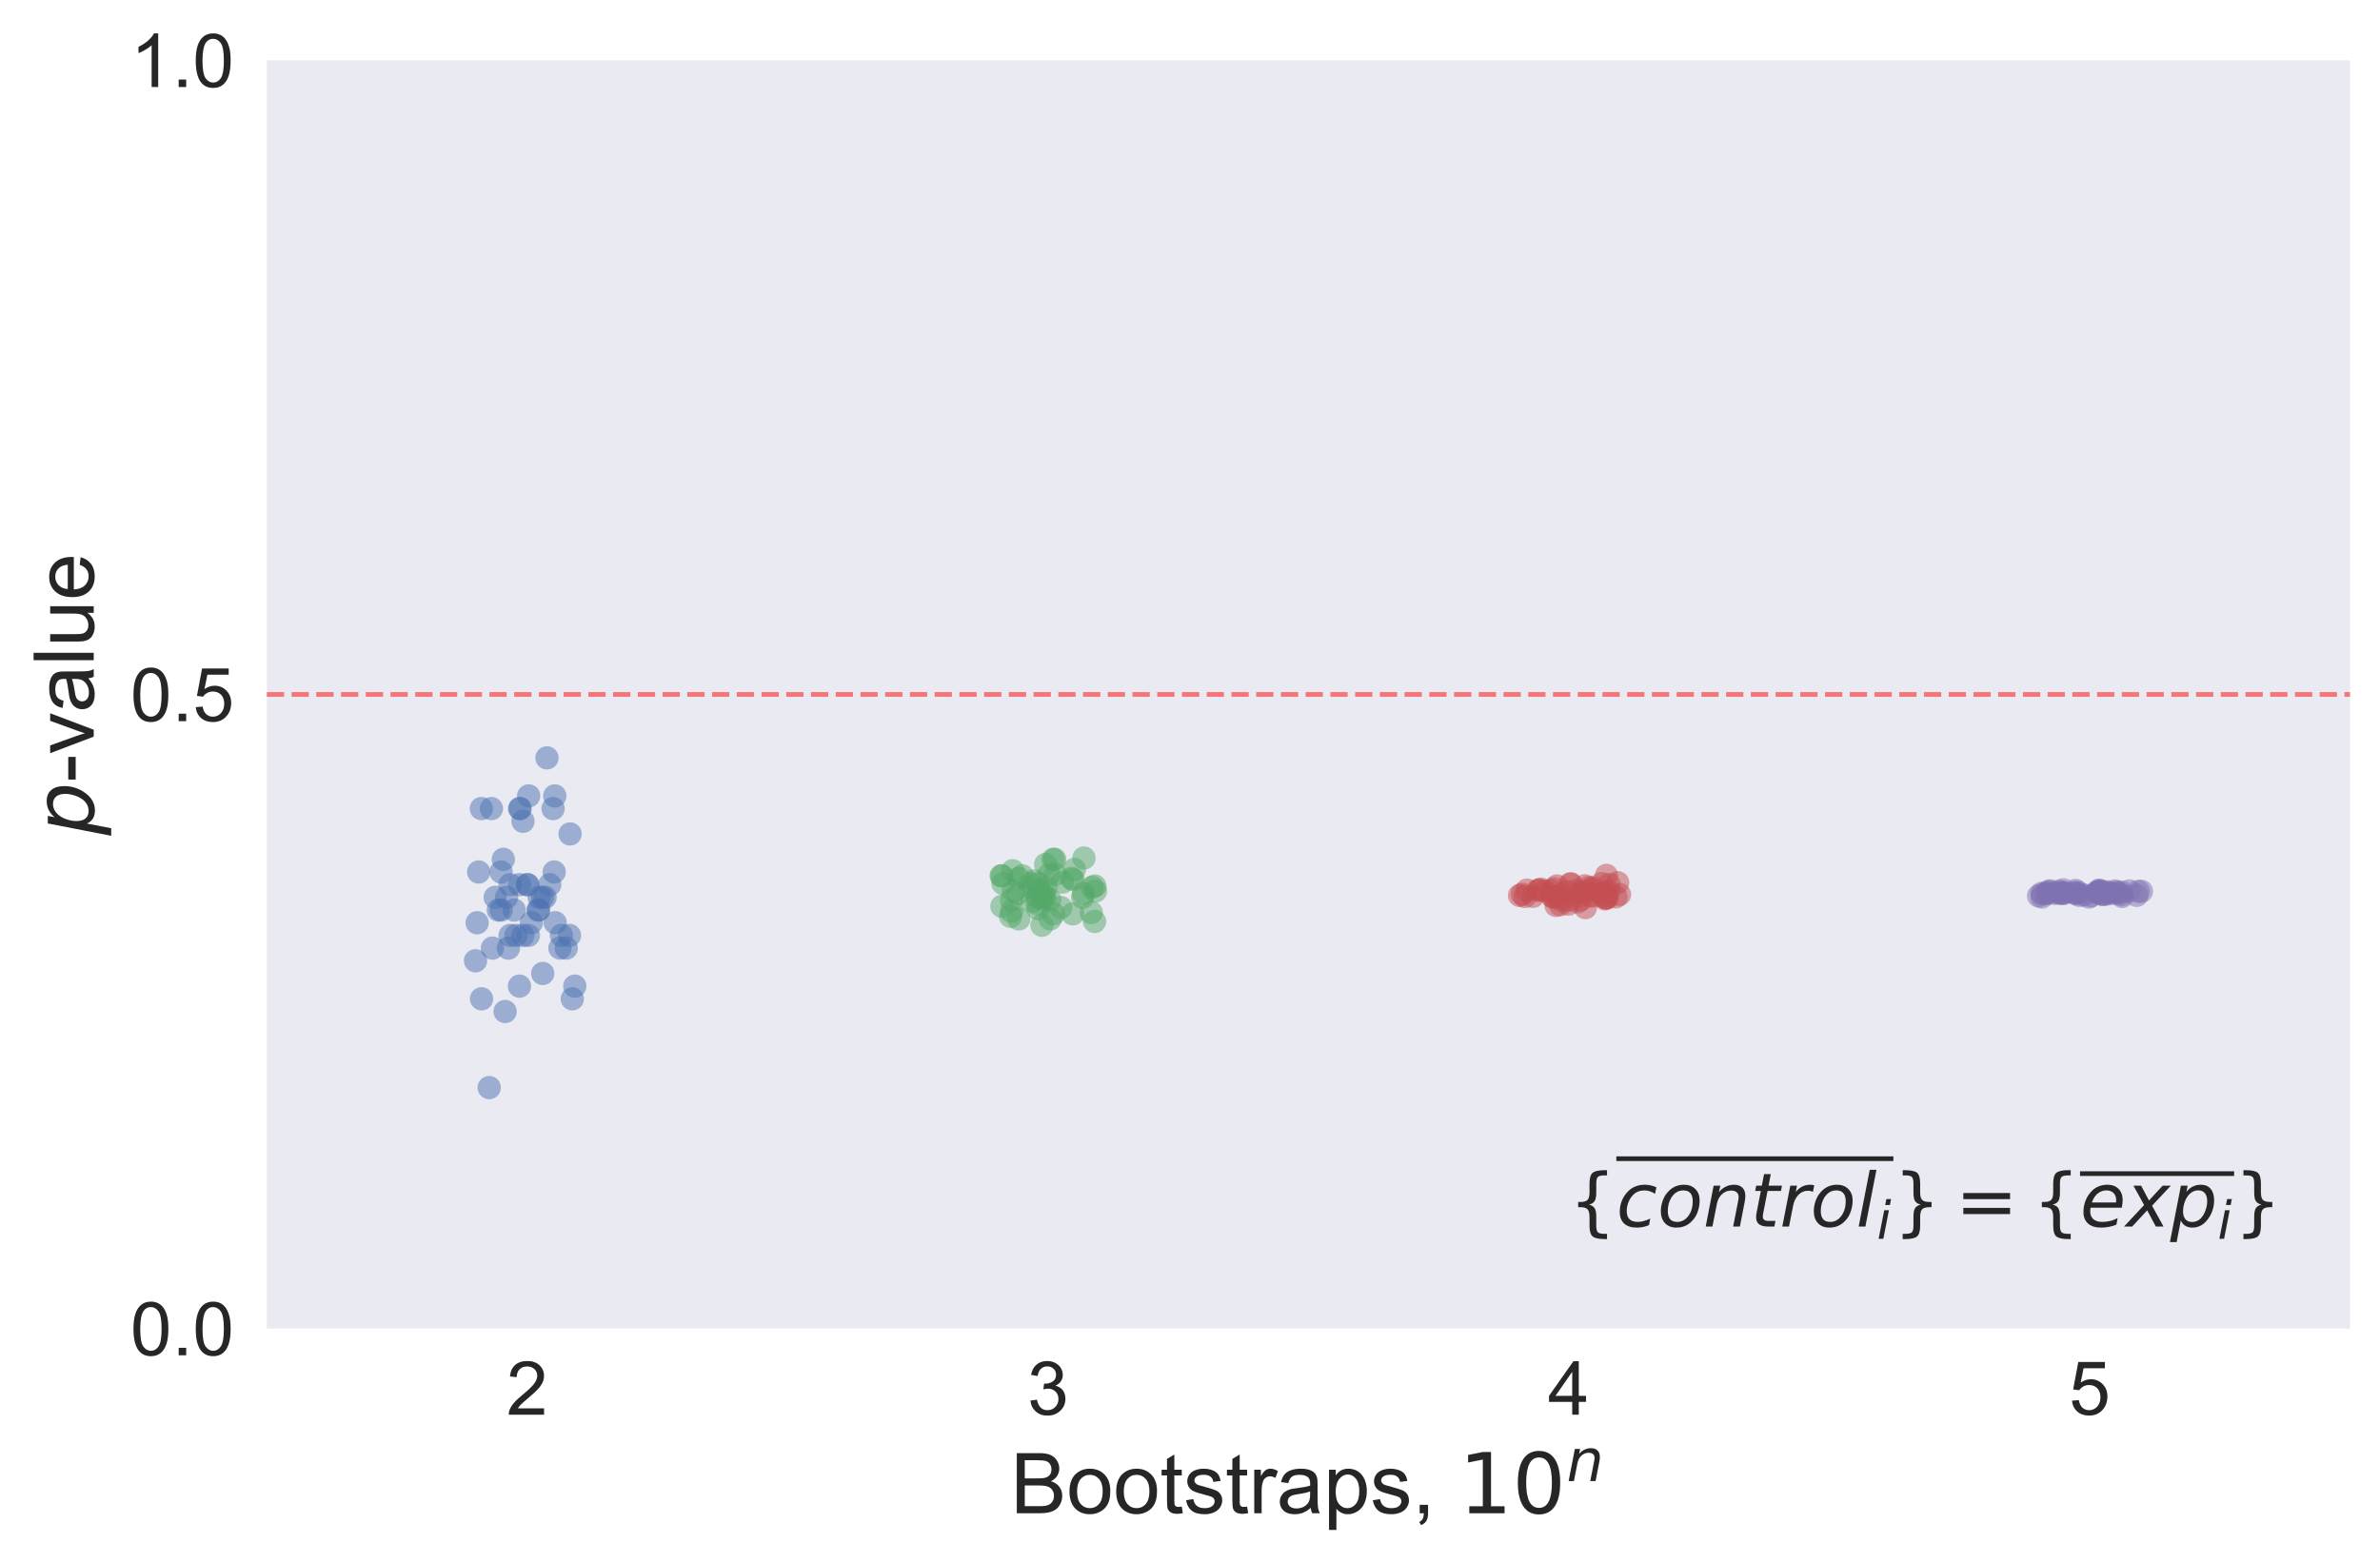 <?xml version="1.0" encoding="utf-8" standalone="no"?>
<!DOCTYPE svg PUBLIC "-//W3C//DTD SVG 1.1//EN"
  "http://www.w3.org/Graphics/SVG/1.1/DTD/svg11.dtd">
<!-- Created with matplotlib (http://matplotlib.org/) -->
<svg height="335pt" version="1.1" viewBox="0 0 510 335" width="510pt" xmlns="http://www.w3.org/2000/svg" xmlns:xlink="http://www.w3.org/1999/xlink">
 <defs>
  <style type="text/css">
*{stroke-linecap:butt;stroke-linejoin:round;}
  </style>
 </defs>
 <g id="figure_1">
  <g id="patch_1">
   <path d="M 0 335.199 
L 510.78 335.199 
L 510.78 0 
L 0 0 
z
" style="fill:#ffffff;"/>
  </g>
  <g id="axes_1">
   <g id="patch_2">
    <path d="M 57.18 284.726 
L 503.58 284.726 
L 503.58 12.926 
L 57.18 12.926 
z
" style="fill:#eaeaf2;"/>
   </g>
   <g id="matplotlib.axis_1">
    <g id="xtick_1">
     <g id="line2d_1"/>
     <g id="text_1">
      <!-- 2 -->
      <defs>
       <path d="M 50.344 8.453 
L 50.344 0 
L 3.031 0 
Q 2.938 3.172 4.047 6.109 
Q 5.859 10.938 9.828 15.625 
Q 13.812 20.312 21.344 26.469 
Q 33.016 36.031 37.109 41.625 
Q 41.219 47.219 41.219 52.203 
Q 41.219 57.422 37.469 61 
Q 33.734 64.594 27.734 64.594 
Q 21.391 64.594 17.578 60.781 
Q 13.766 56.984 13.719 50.25 
L 4.688 51.172 
Q 5.609 61.281 11.656 66.578 
Q 17.719 71.875 27.938 71.875 
Q 38.234 71.875 44.234 66.156 
Q 50.25 60.453 50.25 52 
Q 50.25 47.703 48.484 43.547 
Q 46.734 39.406 42.656 34.812 
Q 38.578 30.219 29.109 22.219 
Q 21.188 15.578 18.938 13.203 
Q 16.703 10.844 15.234 8.453 
z
" id="ArialMT-32"/>
      </defs>
      <g style="fill:#262626;" transform="translate(108.531 303.179)scale(0.16 -0.16)">
       <use xlink:href="#ArialMT-32"/>
      </g>
     </g>
    </g>
    <g id="xtick_2">
     <g id="line2d_2"/>
     <g id="text_2">
      <!-- 3 -->
      <defs>
       <path d="M 4.203 18.891 
L 12.984 20.062 
Q 14.5 12.594 18.141 9.297 
Q 21.781 6 27 6 
Q 33.203 6 37.469 10.297 
Q 41.75 14.594 41.75 20.953 
Q 41.75 27 37.797 30.922 
Q 33.844 34.859 27.734 34.859 
Q 25.25 34.859 21.531 33.891 
L 22.516 41.609 
Q 23.391 41.5 23.922 41.5 
Q 29.547 41.5 34.031 44.422 
Q 38.531 47.359 38.531 53.469 
Q 38.531 58.297 35.25 61.469 
Q 31.984 64.656 26.812 64.656 
Q 21.688 64.656 18.266 61.422 
Q 14.844 58.203 13.875 51.766 
L 5.078 53.328 
Q 6.688 62.156 12.391 67.016 
Q 18.109 71.875 26.609 71.875 
Q 32.469 71.875 37.391 69.359 
Q 42.328 66.844 44.938 62.5 
Q 47.562 58.156 47.562 53.266 
Q 47.562 48.641 45.062 44.828 
Q 42.578 41.016 37.703 38.766 
Q 44.047 37.312 47.562 32.688 
Q 51.078 28.078 51.078 21.141 
Q 51.078 11.766 44.234 5.25 
Q 37.406 -1.266 26.953 -1.266 
Q 17.531 -1.266 11.297 4.344 
Q 5.078 9.969 4.203 18.891 
z
" id="ArialMT-33"/>
      </defs>
      <g style="fill:#262626;" transform="translate(220.131 303.179)scale(0.16 -0.16)">
       <use xlink:href="#ArialMT-33"/>
      </g>
     </g>
    </g>
    <g id="xtick_3">
     <g id="line2d_3"/>
     <g id="text_3">
      <!-- 4 -->
      <defs>
       <path d="M 32.328 0 
L 32.328 17.141 
L 1.266 17.141 
L 1.266 25.203 
L 33.938 71.578 
L 41.109 71.578 
L 41.109 25.203 
L 50.781 25.203 
L 50.781 17.141 
L 41.109 17.141 
L 41.109 0 
z
M 32.328 25.203 
L 32.328 57.469 
L 9.906 25.203 
z
" id="ArialMT-34"/>
      </defs>
      <g style="fill:#262626;" transform="translate(331.731 303.179)scale(0.16 -0.16)">
       <use xlink:href="#ArialMT-34"/>
      </g>
     </g>
    </g>
    <g id="xtick_4">
     <g id="line2d_4"/>
     <g id="text_4">
      <!-- 5 -->
      <defs>
       <path d="M 4.156 18.75 
L 13.375 19.531 
Q 14.406 12.797 18.141 9.391 
Q 21.875 6 27.156 6 
Q 33.5 6 37.891 10.781 
Q 42.281 15.578 42.281 23.484 
Q 42.281 31 38.062 35.344 
Q 33.844 39.703 27 39.703 
Q 22.75 39.703 19.328 37.766 
Q 15.922 35.844 13.969 32.766 
L 5.719 33.844 
L 12.641 70.609 
L 48.25 70.609 
L 48.25 62.203 
L 19.672 62.203 
L 15.828 42.969 
Q 22.266 47.469 29.344 47.469 
Q 38.719 47.469 45.156 40.969 
Q 51.609 34.469 51.609 24.266 
Q 51.609 14.547 45.953 7.469 
Q 39.062 -1.219 27.156 -1.219 
Q 17.391 -1.219 11.203 4.25 
Q 5.031 9.719 4.156 18.75 
z
" id="ArialMT-35"/>
      </defs>
      <g style="fill:#262626;" transform="translate(443.331 303.179)scale(0.16 -0.16)">
       <use xlink:href="#ArialMT-35"/>
      </g>
     </g>
    </g>
    <g id="text_5">
     <!-- Bootstraps, $10^n$ -->
     <defs>
      <path d="M 7.328 0 
L 7.328 71.578 
L 34.188 71.578 
Q 42.391 71.578 47.344 69.406 
Q 52.297 67.234 55.094 62.719 
Q 57.906 58.203 57.906 53.266 
Q 57.906 48.688 55.422 44.625 
Q 52.938 40.578 47.906 38.094 
Q 54.391 36.188 57.875 31.594 
Q 61.375 27 61.375 20.75 
Q 61.375 15.719 59.25 11.391 
Q 57.125 7.078 54 4.734 
Q 50.875 2.391 46.156 1.188 
Q 41.453 0 34.625 0 
z
M 16.797 41.5 
L 32.281 41.5 
Q 38.578 41.5 41.312 42.328 
Q 44.922 43.406 46.75 45.891 
Q 48.578 48.391 48.578 52.156 
Q 48.578 55.719 46.875 58.422 
Q 45.172 61.141 41.984 62.141 
Q 38.812 63.141 31.109 63.141 
L 16.797 63.141 
z
M 16.797 8.453 
L 34.625 8.453 
Q 39.203 8.453 41.062 8.797 
Q 44.344 9.375 46.531 10.734 
Q 48.734 12.109 50.141 14.719 
Q 51.562 17.328 51.562 20.75 
Q 51.562 24.75 49.516 27.703 
Q 47.469 30.672 43.828 31.859 
Q 40.188 33.062 33.344 33.062 
L 16.797 33.062 
z
" id="ArialMT-42"/>
      <path d="M 3.328 25.922 
Q 3.328 40.328 11.328 47.266 
Q 18.016 53.031 27.641 53.031 
Q 38.328 53.031 45.109 46.016 
Q 51.906 39.016 51.906 26.656 
Q 51.906 16.656 48.906 10.906 
Q 45.906 5.172 40.156 2 
Q 34.422 -1.172 27.641 -1.172 
Q 16.75 -1.172 10.031 5.812 
Q 3.328 12.797 3.328 25.922 
z
M 12.359 25.922 
Q 12.359 15.969 16.703 11.016 
Q 21.047 6.062 27.641 6.062 
Q 34.188 6.062 38.531 11.031 
Q 42.875 16.016 42.875 26.219 
Q 42.875 35.844 38.5 40.797 
Q 34.125 45.75 27.641 45.75 
Q 21.047 45.75 16.703 40.812 
Q 12.359 35.891 12.359 25.922 
z
" id="ArialMT-6f"/>
      <path d="M 25.781 7.859 
L 27.047 0.094 
Q 23.344 -0.688 20.406 -0.688 
Q 15.625 -0.688 12.984 0.828 
Q 10.359 2.344 9.281 4.812 
Q 8.203 7.281 8.203 15.188 
L 8.203 45.016 
L 1.766 45.016 
L 1.766 51.859 
L 8.203 51.859 
L 8.203 64.703 
L 16.938 69.969 
L 16.938 51.859 
L 25.781 51.859 
L 25.781 45.016 
L 16.938 45.016 
L 16.938 14.703 
Q 16.938 10.938 17.406 9.859 
Q 17.875 8.797 18.922 8.156 
Q 19.969 7.516 21.922 7.516 
Q 23.391 7.516 25.781 7.859 
z
" id="ArialMT-74"/>
      <path d="M 3.078 15.484 
L 11.766 16.844 
Q 12.5 11.625 15.844 8.844 
Q 19.188 6.062 25.203 6.062 
Q 31.25 6.062 34.172 8.516 
Q 37.109 10.984 37.109 14.312 
Q 37.109 17.281 34.516 19 
Q 32.719 20.172 25.531 21.969 
Q 15.875 24.422 12.141 26.203 
Q 8.406 27.984 6.469 31.125 
Q 4.547 34.281 4.547 38.094 
Q 4.547 41.547 6.125 44.5 
Q 7.719 47.469 10.453 49.422 
Q 12.5 50.922 16.031 51.969 
Q 19.578 53.031 23.641 53.031 
Q 29.734 53.031 34.344 51.266 
Q 38.969 49.516 41.156 46.5 
Q 43.359 43.5 44.188 38.484 
L 35.594 37.312 
Q 35.016 41.312 32.203 43.547 
Q 29.391 45.797 24.266 45.797 
Q 18.219 45.797 15.625 43.797 
Q 13.031 41.797 13.031 39.109 
Q 13.031 37.406 14.109 36.031 
Q 15.188 34.625 17.484 33.688 
Q 18.797 33.203 25.25 31.453 
Q 34.578 28.953 38.25 27.359 
Q 41.938 25.781 44.031 22.75 
Q 46.141 19.734 46.141 15.234 
Q 46.141 10.844 43.578 6.953 
Q 41.016 3.078 36.172 0.953 
Q 31.344 -1.172 25.25 -1.172 
Q 15.141 -1.172 9.844 3.031 
Q 4.547 7.234 3.078 15.484 
z
" id="ArialMT-73"/>
      <path d="M 6.5 0 
L 6.5 51.859 
L 14.406 51.859 
L 14.406 44 
Q 17.438 49.516 20 51.266 
Q 22.562 53.031 25.641 53.031 
Q 30.078 53.031 34.672 50.203 
L 31.641 42.047 
Q 28.422 43.953 25.203 43.953 
Q 22.312 43.953 20.016 42.219 
Q 17.719 40.484 16.75 37.406 
Q 15.281 32.719 15.281 27.156 
L 15.281 0 
z
" id="ArialMT-72"/>
      <path d="M 40.438 6.391 
Q 35.547 2.25 31.031 0.531 
Q 26.516 -1.172 21.344 -1.172 
Q 12.797 -1.172 8.203 3 
Q 3.609 7.172 3.609 13.672 
Q 3.609 17.484 5.344 20.625 
Q 7.078 23.781 9.891 25.688 
Q 12.703 27.594 16.219 28.562 
Q 18.797 29.25 24.031 29.891 
Q 34.672 31.156 39.703 32.906 
Q 39.75 34.719 39.75 35.203 
Q 39.75 40.578 37.25 42.781 
Q 33.891 45.75 27.25 45.75 
Q 21.047 45.75 18.094 43.578 
Q 15.141 41.406 13.719 35.891 
L 5.125 37.062 
Q 6.297 42.578 8.984 45.969 
Q 11.672 49.359 16.75 51.188 
Q 21.828 53.031 28.516 53.031 
Q 35.156 53.031 39.297 51.469 
Q 43.453 49.906 45.406 47.531 
Q 47.359 45.172 48.141 41.547 
Q 48.578 39.312 48.578 33.453 
L 48.578 21.734 
Q 48.578 9.469 49.141 6.219 
Q 49.703 2.984 51.375 0 
L 42.188 0 
Q 40.828 2.734 40.438 6.391 
z
M 39.703 26.031 
Q 34.906 24.078 25.344 22.703 
Q 19.922 21.922 17.672 20.938 
Q 15.438 19.969 14.203 18.094 
Q 12.984 16.219 12.984 13.922 
Q 12.984 10.406 15.641 8.062 
Q 18.312 5.719 23.438 5.719 
Q 28.516 5.719 32.469 7.938 
Q 36.422 10.156 38.281 14.016 
Q 39.703 17 39.703 22.797 
z
" id="ArialMT-61"/>
      <path d="M 6.594 -19.875 
L 6.594 51.859 
L 14.594 51.859 
L 14.594 45.125 
Q 17.438 49.078 21 51.047 
Q 24.562 53.031 29.641 53.031 
Q 36.281 53.031 41.359 49.609 
Q 46.438 46.188 49.016 39.953 
Q 51.609 33.734 51.609 26.312 
Q 51.609 18.359 48.75 11.984 
Q 45.906 5.609 40.453 2.219 
Q 35.016 -1.172 29 -1.172 
Q 24.609 -1.172 21.109 0.688 
Q 17.625 2.547 15.375 5.375 
L 15.375 -19.875 
z
M 14.547 25.641 
Q 14.547 15.625 18.594 10.844 
Q 22.656 6.062 28.422 6.062 
Q 34.281 6.062 38.453 11.016 
Q 42.625 15.969 42.625 26.375 
Q 42.625 36.281 38.547 41.203 
Q 34.469 46.141 28.812 46.141 
Q 23.188 46.141 18.859 40.891 
Q 14.547 35.641 14.547 25.641 
z
" id="ArialMT-70"/>
      <path d="M 8.891 0 
L 8.891 10.016 
L 18.891 10.016 
L 18.891 0 
Q 18.891 -5.516 16.938 -8.906 
Q 14.984 -12.312 10.75 -14.156 
L 8.297 -10.406 
Q 11.078 -9.188 12.391 -6.812 
Q 13.719 -4.438 13.875 0 
z
" id="ArialMT-2c"/>
      <path id="ArialMT-20"/>
      <path d="M 12.406 8.297 
L 28.516 8.297 
L 28.516 63.922 
L 10.984 60.406 
L 10.984 69.391 
L 28.422 72.906 
L 38.281 72.906 
L 38.281 8.297 
L 54.391 8.297 
L 54.391 0 
L 12.406 0 
z
" id="DejaVuSans-31"/>
      <path d="M 31.781 66.406 
Q 24.172 66.406 20.328 58.906 
Q 16.5 51.422 16.5 36.375 
Q 16.5 21.391 20.328 13.891 
Q 24.172 6.391 31.781 6.391 
Q 39.453 6.391 43.281 13.891 
Q 47.125 21.391 47.125 36.375 
Q 47.125 51.422 43.281 58.906 
Q 39.453 66.406 31.781 66.406 
z
M 31.781 74.219 
Q 44.047 74.219 50.516 64.516 
Q 56.984 54.828 56.984 36.375 
Q 56.984 17.969 50.516 8.266 
Q 44.047 -1.422 31.781 -1.422 
Q 19.531 -1.422 13.062 8.266 
Q 6.594 17.969 6.594 36.375 
Q 6.594 54.828 13.062 64.516 
Q 19.531 74.219 31.781 74.219 
z
" id="DejaVuSans-30"/>
      <path d="M 55.719 33.016 
L 49.312 0 
L 40.281 0 
L 46.688 32.672 
Q 47.125 34.969 47.359 36.719 
Q 47.609 38.484 47.609 39.5 
Q 47.609 43.609 45.016 45.891 
Q 42.438 48.188 37.797 48.188 
Q 30.562 48.188 25.344 43.375 
Q 20.125 38.578 18.5 30.328 
L 12.5 0 
L 3.516 0 
L 14.109 54.688 
L 23.094 54.688 
L 21.297 46.094 
Q 25.047 50.828 30.312 53.406 
Q 35.594 56 41.406 56 
Q 48.641 56 52.609 52.094 
Q 56.594 48.188 56.594 41.109 
Q 56.594 39.359 56.375 37.359 
Q 56.156 35.359 55.719 33.016 
z
" id="DejaVuSans-Oblique-6e"/>
     </defs>
     <g style="fill:#262626;" transform="translate(216.57 324.399)scale(0.18 -0.18)">
      <use transform="translate(0 0.519)" xlink:href="#ArialMT-42"/>
      <use transform="translate(66.699 0.519)" xlink:href="#ArialMT-6f"/>
      <use transform="translate(122.314 0.519)" xlink:href="#ArialMT-6f"/>
      <use transform="translate(177.93 0.519)" xlink:href="#ArialMT-74"/>
      <use transform="translate(205.713 0.519)" xlink:href="#ArialMT-73"/>
      <use transform="translate(255.713 0.519)" xlink:href="#ArialMT-74"/>
      <use transform="translate(283.496 0.519)" xlink:href="#ArialMT-72"/>
      <use transform="translate(316.797 0.519)" xlink:href="#ArialMT-61"/>
      <use transform="translate(372.412 0.519)" xlink:href="#ArialMT-70"/>
      <use transform="translate(428.027 0.519)" xlink:href="#ArialMT-73"/>
      <use transform="translate(478.027 0.519)" xlink:href="#ArialMT-2c"/>
      <use transform="translate(505.811 0.519)" xlink:href="#ArialMT-20"/>
      <use transform="translate(533.594 0.519)" xlink:href="#DejaVuSans-31"/>
      <use transform="translate(597.217 0.519)" xlink:href="#DejaVuSans-30"/>
      <use transform="translate(661.797 38.8)scale(0.7)" xlink:href="#DejaVuSans-Oblique-6e"/>
     </g>
    </g>
   </g>
   <g id="matplotlib.axis_2">
    <g id="ytick_1">
     <g id="line2d_5"/>
     <g id="text_6">
      <!-- 0.0 -->
      <defs>
       <path d="M 4.156 35.297 
Q 4.156 48 6.766 55.734 
Q 9.375 63.484 14.516 67.672 
Q 19.672 71.875 27.484 71.875 
Q 33.25 71.875 37.594 69.547 
Q 41.938 67.234 44.766 62.859 
Q 47.609 58.5 49.219 52.219 
Q 50.828 45.953 50.828 35.297 
Q 50.828 22.703 48.234 14.969 
Q 45.656 7.234 40.5 3 
Q 35.359 -1.219 27.484 -1.219 
Q 17.141 -1.219 11.234 6.203 
Q 4.156 15.141 4.156 35.297 
z
M 13.188 35.297 
Q 13.188 17.672 17.312 11.828 
Q 21.438 6 27.484 6 
Q 33.547 6 37.672 11.859 
Q 41.797 17.719 41.797 35.297 
Q 41.797 52.984 37.672 58.781 
Q 33.547 64.594 27.391 64.594 
Q 21.344 64.594 17.719 59.469 
Q 13.188 52.938 13.188 35.297 
z
" id="ArialMT-30"/>
       <path d="M 9.078 0 
L 9.078 10.016 
L 19.094 10.016 
L 19.094 0 
z
" id="ArialMT-2e"/>
      </defs>
      <g style="fill:#262626;" transform="translate(27.94 290.452)scale(0.16 -0.16)">
       <use xlink:href="#ArialMT-30"/>
       <use x="55.615" xlink:href="#ArialMT-2e"/>
       <use x="83.398" xlink:href="#ArialMT-30"/>
      </g>
     </g>
    </g>
    <g id="ytick_2">
     <g id="line2d_6"/>
     <g id="text_7">
      <!-- 0.5 -->
      <g style="fill:#262626;" transform="translate(27.94 154.553)scale(0.16 -0.16)">
       <use xlink:href="#ArialMT-30"/>
       <use x="55.615" xlink:href="#ArialMT-2e"/>
       <use x="83.398" xlink:href="#ArialMT-35"/>
      </g>
     </g>
    </g>
    <g id="ytick_3">
     <g id="line2d_7"/>
     <g id="text_8">
      <!-- 1.0 -->
      <defs>
       <path d="M 37.25 0 
L 28.469 0 
L 28.469 56 
Q 25.297 52.984 20.141 49.953 
Q 14.984 46.922 10.891 45.406 
L 10.891 53.906 
Q 18.266 57.375 23.781 62.297 
Q 29.297 67.234 31.594 71.875 
L 37.25 71.875 
z
" id="ArialMT-31"/>
      </defs>
      <g style="fill:#262626;" transform="translate(27.94 18.652)scale(0.16 -0.16)">
       <use xlink:href="#ArialMT-31"/>
       <use x="55.615" xlink:href="#ArialMT-2e"/>
       <use x="83.398" xlink:href="#ArialMT-30"/>
      </g>
     </g>
    </g>
    <g id="text_9">
     <!-- $p$-value -->
     <defs>
      <path d="M 49.609 33.688 
Q 49.609 40.875 46.484 44.672 
Q 43.359 48.484 37.5 48.484 
Q 33.5 48.484 29.859 46.438 
Q 26.219 44.391 23.391 40.484 
Q 20.609 36.625 18.938 31.156 
Q 17.281 25.688 17.281 20.312 
Q 17.281 13.484 20.406 9.797 
Q 23.531 6.109 29.297 6.109 
Q 33.547 6.109 37.188 8.109 
Q 40.828 10.109 43.406 13.922 
Q 46.188 17.922 47.891 23.344 
Q 49.609 28.766 49.609 33.688 
z
M 21.781 46.391 
Q 25.391 51.125 30.297 53.562 
Q 35.203 56 41.219 56 
Q 49.609 56 54.25 50.5 
Q 58.891 45.016 58.891 35.109 
Q 58.891 27 56 19.656 
Q 53.125 12.312 47.703 6.5 
Q 44.094 2.641 39.547 0.609 
Q 35.016 -1.422 29.984 -1.422 
Q 24.172 -1.422 20.219 1 
Q 16.266 3.422 14.312 8.203 
L 8.688 -20.797 
L -0.297 -20.797 
L 14.406 54.688 
L 23.391 54.688 
z
" id="DejaVuSans-Oblique-70"/>
      <path d="M 3.172 21.484 
L 3.172 30.328 
L 30.172 30.328 
L 30.172 21.484 
z
" id="ArialMT-2d"/>
      <path d="M 21 0 
L 1.266 51.859 
L 10.547 51.859 
L 21.688 20.797 
Q 23.484 15.766 25 10.359 
Q 26.172 14.453 28.266 20.219 
L 39.797 51.859 
L 48.828 51.859 
L 29.203 0 
z
" id="ArialMT-76"/>
      <path d="M 6.391 0 
L 6.391 71.578 
L 15.188 71.578 
L 15.188 0 
z
" id="ArialMT-6c"/>
      <path d="M 40.578 0 
L 40.578 7.625 
Q 34.516 -1.172 24.125 -1.172 
Q 19.531 -1.172 15.547 0.578 
Q 11.578 2.344 9.641 5 
Q 7.719 7.672 6.938 11.531 
Q 6.391 14.109 6.391 19.734 
L 6.391 51.859 
L 15.188 51.859 
L 15.188 23.094 
Q 15.188 16.219 15.719 13.812 
Q 16.547 10.359 19.234 8.375 
Q 21.922 6.391 25.875 6.391 
Q 29.828 6.391 33.297 8.422 
Q 36.766 10.453 38.203 13.938 
Q 39.656 17.438 39.656 24.078 
L 39.656 51.859 
L 48.438 51.859 
L 48.438 0 
z
" id="ArialMT-75"/>
      <path d="M 42.094 16.703 
L 51.172 15.578 
Q 49.031 7.625 43.219 3.219 
Q 37.406 -1.172 28.375 -1.172 
Q 17 -1.172 10.328 5.828 
Q 3.656 12.844 3.656 25.484 
Q 3.656 38.578 10.391 45.797 
Q 17.141 53.031 27.875 53.031 
Q 38.281 53.031 44.875 45.953 
Q 51.469 38.875 51.469 26.031 
Q 51.469 25.25 51.422 23.688 
L 12.75 23.688 
Q 13.234 15.141 17.578 10.594 
Q 21.922 6.062 28.422 6.062 
Q 33.25 6.062 36.672 8.594 
Q 40.094 11.141 42.094 16.703 
z
M 13.234 30.906 
L 42.188 30.906 
Q 41.609 37.453 38.875 40.719 
Q 34.672 45.797 27.984 45.797 
Q 21.922 45.797 17.797 41.75 
Q 13.672 37.703 13.234 30.906 
z
" id="ArialMT-65"/>
     </defs>
     <g style="fill:#262626;" transform="translate(20.16 179.066)rotate(-90)scale(0.18 -0.18)">
      <use transform="translate(0 0.422)" xlink:href="#DejaVuSans-Oblique-70"/>
      <use transform="translate(63.477 0.422)" xlink:href="#ArialMT-2d"/>
      <use transform="translate(96.777 0.422)" xlink:href="#ArialMT-76"/>
      <use transform="translate(146.777 0.422)" xlink:href="#ArialMT-61"/>
      <use transform="translate(202.393 0.422)" xlink:href="#ArialMT-6c"/>
      <use transform="translate(224.609 0.422)" xlink:href="#ArialMT-75"/>
      <use transform="translate(280.225 0.422)" xlink:href="#ArialMT-65"/>
     </g>
    </g>
   </g>
   <g id="line2d_8">
    <path clip-path="url(#p130a24d28b)" d="M 57.18 148.826 
L 503.58 148.826 
" style="fill:none;opacity:0.5;stroke:#ff0000;stroke-dasharray:3.7,1.6;stroke-dashoffset:0;"/>
   </g>
   <g id="patch_3">
    <path d="M 57.18 284.726 
L 57.18 12.926 
" style="fill:none;"/>
   </g>
   <g id="patch_4">
    <path d="M 503.58 284.726 
L 503.58 12.926 
" style="fill:none;"/>
   </g>
   <g id="patch_5">
    <path d="M 57.18 284.726 
L 503.58 284.726 
" style="fill:none;"/>
   </g>
   <g id="patch_6">
    <path d="M 57.18 12.926 
L 503.58 12.926 
" style="fill:none;"/>
   </g>
   <g id="PathCollection_1">
    <defs>
     <path d="M 0 2.5 
C 0.663 2.5 1.299 2.237 1.768 1.768 
C 2.237 1.299 2.5 0.663 2.5 0 
C 2.5 -0.663 2.237 -1.299 1.768 -1.768 
C 1.299 -2.237 0.663 -2.5 0 -2.5 
C -0.663 -2.5 -1.299 -2.237 -1.768 -1.768 
C -2.237 -1.299 -2.5 -0.663 -2.5 0 
C -2.5 0.663 -2.237 1.299 -1.768 1.768 
C -1.299 2.237 -0.663 2.5 0 2.5 
z
" id="C0_0_27673309d5"/>
    </defs>
    <g clip-path="url(#p130a24d28b)">
     <use style="fill:#4c72b0;fill-opacity:0.5;" x="112.069" xlink:href="#C0_0_27673309d5" y="176.006"/>
    </g>
    <g clip-path="url(#p130a24d28b)">
     <use style="fill:#4c72b0;fill-opacity:0.5;" x="112.039" xlink:href="#C0_0_27673309d5" y="200.468"/>
    </g>
    <g clip-path="url(#p130a24d28b)">
     <use style="fill:#4c72b0;fill-opacity:0.5;" x="111.337" xlink:href="#C0_0_27673309d5" y="189.596"/>
    </g>
    <g clip-path="url(#p130a24d28b)">
     <use style="fill:#4c72b0;fill-opacity:0.5;" x="119.988" xlink:href="#C0_0_27673309d5" y="203.186"/>
    </g>
    <g clip-path="url(#p130a24d28b)">
     <use style="fill:#4c72b0;fill-opacity:0.5;" x="122.158" xlink:href="#C0_0_27673309d5" y="178.724"/>
    </g>
    <g clip-path="url(#p130a24d28b)">
     <use style="fill:#4c72b0;fill-opacity:0.5;" x="103.184" xlink:href="#C0_0_27673309d5" y="214.058"/>
    </g>
    <g clip-path="url(#p130a24d28b)">
     <use style="fill:#4c72b0;fill-opacity:0.5;" x="116.259" xlink:href="#C0_0_27673309d5" y="192.314"/>
    </g>
    <g clip-path="url(#p130a24d28b)">
     <use style="fill:#4c72b0;fill-opacity:0.5;" x="109.295" xlink:href="#C0_0_27673309d5" y="200.468"/>
    </g>
    <g clip-path="url(#p130a24d28b)">
     <use style="fill:#4c72b0;fill-opacity:0.5;" x="107.856" xlink:href="#C0_0_27673309d5" y="184.16"/>
    </g>
    <g clip-path="url(#p130a24d28b)">
     <use style="fill:#4c72b0;fill-opacity:0.5;" x="109.285" xlink:href="#C0_0_27673309d5" y="189.596"/>
    </g>
    <g clip-path="url(#p130a24d28b)">
     <use style="fill:#4c72b0;fill-opacity:0.5;" x="107.369" xlink:href="#C0_0_27673309d5" y="186.878"/>
    </g>
    <g clip-path="url(#p130a24d28b)">
     <use style="fill:#4c72b0;fill-opacity:0.5;" x="118.755" xlink:href="#C0_0_27673309d5" y="186.878"/>
    </g>
    <g clip-path="url(#p130a24d28b)">
     <use style="fill:#4c72b0;fill-opacity:0.5;" x="105.305" xlink:href="#C0_0_27673309d5" y="173.288"/>
    </g>
    <g clip-path="url(#p130a24d28b)">
     <use style="fill:#4c72b0;fill-opacity:0.5;" x="113.001" xlink:href="#C0_0_27673309d5" y="189.596"/>
    </g>
    <g clip-path="url(#p130a24d28b)">
     <use style="fill:#4c72b0;fill-opacity:0.5;" x="113.11" xlink:href="#C0_0_27673309d5" y="189.596"/>
    </g>
    <g clip-path="url(#p130a24d28b)">
     <use style="fill:#4c72b0;fill-opacity:0.5;" x="108.942" xlink:href="#C0_0_27673309d5" y="203.186"/>
    </g>
    <g clip-path="url(#p130a24d28b)">
     <use style="fill:#4c72b0;fill-opacity:0.5;" x="116.295" xlink:href="#C0_0_27673309d5" y="208.622"/>
    </g>
    <g clip-path="url(#p130a24d28b)">
     <use style="fill:#4c72b0;fill-opacity:0.5;" x="121.342" xlink:href="#C0_0_27673309d5" y="203.186"/>
    </g>
    <g clip-path="url(#p130a24d28b)">
     <use style="fill:#4c72b0;fill-opacity:0.5;" x="106.112" xlink:href="#C0_0_27673309d5" y="192.314"/>
    </g>
    <g clip-path="url(#p130a24d28b)">
     <use style="fill:#4c72b0;fill-opacity:0.5;" x="113.861" xlink:href="#C0_0_27673309d5" y="197.75"/>
    </g>
    <g clip-path="url(#p130a24d28b)">
     <use style="fill:#4c72b0;fill-opacity:0.5;" x="101.899" xlink:href="#C0_0_27673309d5" y="205.904"/>
    </g>
    <g clip-path="url(#p130a24d28b)">
     <use style="fill:#4c72b0;fill-opacity:0.5;" x="102.247" xlink:href="#C0_0_27673309d5" y="197.75"/>
    </g>
    <g clip-path="url(#p130a24d28b)">
     <use style="fill:#4c72b0;fill-opacity:0.5;" x="108.551" xlink:href="#C0_0_27673309d5" y="192.314"/>
    </g>
    <g clip-path="url(#p130a24d28b)">
     <use style="fill:#4c72b0;fill-opacity:0.5;" x="123.169" xlink:href="#C0_0_27673309d5" y="211.34"/>
    </g>
    <g clip-path="url(#p130a24d28b)">
     <use style="fill:#4c72b0;fill-opacity:0.5;" x="107.399" xlink:href="#C0_0_27673309d5" y="195.032"/>
    </g>
    <g clip-path="url(#p130a24d28b)">
     <use style="fill:#4c72b0;fill-opacity:0.5;" x="113.283" xlink:href="#C0_0_27673309d5" y="170.57"/>
    </g>
    <g clip-path="url(#p130a24d28b)">
     <use style="fill:#4c72b0;fill-opacity:0.5;" x="120.3" xlink:href="#C0_0_27673309d5" y="200.468"/>
    </g>
    <g clip-path="url(#p130a24d28b)">
     <use style="fill:#4c72b0;fill-opacity:0.5;" x="111.335" xlink:href="#C0_0_27673309d5" y="173.288"/>
    </g>
    <g clip-path="url(#p130a24d28b)">
     <use style="fill:#4c72b0;fill-opacity:0.5;" x="115.553" xlink:href="#C0_0_27673309d5" y="192.314"/>
    </g>
    <g clip-path="url(#p130a24d28b)">
     <use style="fill:#4c72b0;fill-opacity:0.5;" x="118.514" xlink:href="#C0_0_27673309d5" y="173.288"/>
    </g>
    <g clip-path="url(#p130a24d28b)">
     <use style="fill:#4c72b0;fill-opacity:0.5;" x="122.031" xlink:href="#C0_0_27673309d5" y="200.468"/>
    </g>
    <g clip-path="url(#p130a24d28b)">
     <use style="fill:#4c72b0;fill-opacity:0.5;" x="105.52" xlink:href="#C0_0_27673309d5" y="203.186"/>
    </g>
    <g clip-path="url(#p130a24d28b)">
     <use style="fill:#4c72b0;fill-opacity:0.5;" x="113.215" xlink:href="#C0_0_27673309d5" y="200.468"/>
    </g>
    <g clip-path="url(#p130a24d28b)">
     <use style="fill:#4c72b0;fill-opacity:0.5;" x="111.458" xlink:href="#C0_0_27673309d5" y="173.288"/>
    </g>
    <g clip-path="url(#p130a24d28b)">
     <use style="fill:#4c72b0;fill-opacity:0.5;" x="103.145" xlink:href="#C0_0_27673309d5" y="173.288"/>
    </g>
    <g clip-path="url(#p130a24d28b)">
     <use style="fill:#4c72b0;fill-opacity:0.5;" x="116.809" xlink:href="#C0_0_27673309d5" y="192.314"/>
    </g>
    <g clip-path="url(#p130a24d28b)">
     <use style="fill:#4c72b0;fill-opacity:0.5;" x="104.833" xlink:href="#C0_0_27673309d5" y="233.084"/>
    </g>
    <g clip-path="url(#p130a24d28b)">
     <use style="fill:#4c72b0;fill-opacity:0.5;" x="111.313" xlink:href="#C0_0_27673309d5" y="211.34"/>
    </g>
    <g clip-path="url(#p130a24d28b)">
     <use style="fill:#4c72b0;fill-opacity:0.5;" x="110.186" xlink:href="#C0_0_27673309d5" y="195.032"/>
    </g>
    <g clip-path="url(#p130a24d28b)">
     <use style="fill:#4c72b0;fill-opacity:0.5;" x="106.772" xlink:href="#C0_0_27673309d5" y="195.032"/>
    </g>
    <g clip-path="url(#p130a24d28b)">
     <use style="fill:#4c72b0;fill-opacity:0.5;" x="108.238" xlink:href="#C0_0_27673309d5" y="216.776"/>
    </g>
    <g clip-path="url(#p130a24d28b)">
     <use style="fill:#4c72b0;fill-opacity:0.5;" x="115.461" xlink:href="#C0_0_27673309d5" y="195.032"/>
    </g>
    <g clip-path="url(#p130a24d28b)">
     <use style="fill:#4c72b0;fill-opacity:0.5;" x="117.207" xlink:href="#C0_0_27673309d5" y="162.416"/>
    </g>
    <g clip-path="url(#p130a24d28b)">
     <use style="fill:#4c72b0;fill-opacity:0.5;" x="118.879" xlink:href="#C0_0_27673309d5" y="170.57"/>
    </g>
    <g clip-path="url(#p130a24d28b)">
     <use style="fill:#4c72b0;fill-opacity:0.5;" x="122.633" xlink:href="#C0_0_27673309d5" y="214.058"/>
    </g>
    <g clip-path="url(#p130a24d28b)">
     <use style="fill:#4c72b0;fill-opacity:0.5;" x="110.55" xlink:href="#C0_0_27673309d5" y="200.468"/>
    </g>
    <g clip-path="url(#p130a24d28b)">
     <use style="fill:#4c72b0;fill-opacity:0.5;" x="118.973" xlink:href="#C0_0_27673309d5" y="197.75"/>
    </g>
    <g clip-path="url(#p130a24d28b)">
     <use style="fill:#4c72b0;fill-opacity:0.5;" x="117.798" xlink:href="#C0_0_27673309d5" y="189.596"/>
    </g>
    <g clip-path="url(#p130a24d28b)">
     <use style="fill:#4c72b0;fill-opacity:0.5;" x="102.57" xlink:href="#C0_0_27673309d5" y="186.878"/>
    </g>
    <g clip-path="url(#p130a24d28b)">
     <use style="fill:#4c72b0;fill-opacity:0.5;" x="115.281" xlink:href="#C0_0_27673309d5" y="195.032"/>
    </g>
   </g>
   <g id="PathCollection_2">
    <defs>
     <path d="M 0 2.5 
C 0.663 2.5 1.299 2.237 1.768 1.768 
C 2.237 1.299 2.5 0.663 2.5 0 
C 2.5 -0.663 2.237 -1.299 1.768 -1.768 
C 1.299 -2.237 0.663 -2.5 0 -2.5 
C -0.663 -2.5 -1.299 -2.237 -1.768 -1.768 
C -2.237 -1.299 -2.5 -0.663 -2.5 0 
C -2.5 0.663 -2.237 1.299 -1.768 1.768 
C -1.299 2.237 -0.663 2.5 0 2.5 
z
" id="C1_0_19a4a291f9"/>
    </defs>
    <g clip-path="url(#p130a24d28b)">
     <use style="fill:#55a868;fill-opacity:0.5;" x="222.617" xlink:href="#C1_0_19a4a291f9" y="190.683"/>
    </g>
    <g clip-path="url(#p130a24d28b)">
     <use style="fill:#55a868;fill-opacity:0.5;" x="234.602" xlink:href="#C1_0_19a4a291f9" y="189.868"/>
    </g>
    <g clip-path="url(#p130a24d28b)">
     <use style="fill:#55a868;fill-opacity:0.5;" x="227.316" xlink:href="#C1_0_19a4a291f9" y="194.489"/>
    </g>
    <g clip-path="url(#p130a24d28b)">
     <use style="fill:#55a868;fill-opacity:0.5;" x="218.32" xlink:href="#C1_0_19a4a291f9" y="196.935"/>
    </g>
    <g clip-path="url(#p130a24d28b)">
     <use style="fill:#55a868;fill-opacity:0.5;" x="214.538" xlink:href="#C1_0_19a4a291f9" y="187.694"/>
    </g>
    <g clip-path="url(#p130a24d28b)">
     <use style="fill:#55a868;fill-opacity:0.5;" x="220.773" xlink:href="#C1_0_19a4a291f9" y="189.324"/>
    </g>
    <g clip-path="url(#p130a24d28b)">
     <use style="fill:#55a868;fill-opacity:0.5;" x="226.151" xlink:href="#C1_0_19a4a291f9" y="187.422"/>
    </g>
    <g clip-path="url(#p130a24d28b)">
     <use style="fill:#55a868;fill-opacity:0.5;" x="231.988" xlink:href="#C1_0_19a4a291f9" y="192.314"/>
    </g>
    <g clip-path="url(#p130a24d28b)">
     <use style="fill:#55a868;fill-opacity:0.5;" x="224.957" xlink:href="#C1_0_19a4a291f9" y="192.858"/>
    </g>
    <g clip-path="url(#p130a24d28b)">
     <use style="fill:#55a868;fill-opacity:0.5;" x="226.015" xlink:href="#C1_0_19a4a291f9" y="184.16"/>
    </g>
    <g clip-path="url(#p130a24d28b)">
     <use style="fill:#55a868;fill-opacity:0.5;" x="223.114" xlink:href="#C1_0_19a4a291f9" y="192.586"/>
    </g>
    <g clip-path="url(#p130a24d28b)">
     <use style="fill:#55a868;fill-opacity:0.5;" x="217.162" xlink:href="#C1_0_19a4a291f9" y="190.955"/>
    </g>
    <g clip-path="url(#p130a24d28b)">
     <use style="fill:#55a868;fill-opacity:0.5;" x="216.998" xlink:href="#C1_0_19a4a291f9" y="186.606"/>
    </g>
    <g clip-path="url(#p130a24d28b)">
     <use style="fill:#55a868;fill-opacity:0.5;" x="218.304" xlink:href="#C1_0_19a4a291f9" y="188.237"/>
    </g>
    <g clip-path="url(#p130a24d28b)">
     <use style="fill:#55a868;fill-opacity:0.5;" x="222.25" xlink:href="#C1_0_19a4a291f9" y="192.314"/>
    </g>
    <g clip-path="url(#p130a24d28b)">
     <use style="fill:#55a868;fill-opacity:0.5;" x="223.448" xlink:href="#C1_0_19a4a291f9" y="191.499"/>
    </g>
    <g clip-path="url(#p130a24d28b)">
     <use style="fill:#55a868;fill-opacity:0.5;" x="222.521" xlink:href="#C1_0_19a4a291f9" y="189.324"/>
    </g>
    <g clip-path="url(#p130a24d28b)">
     <use style="fill:#55a868;fill-opacity:0.5;" x="223.275" xlink:href="#C1_0_19a4a291f9" y="198.294"/>
    </g>
    <g clip-path="url(#p130a24d28b)">
     <use style="fill:#55a868;fill-opacity:0.5;" x="224.075" xlink:href="#C1_0_19a4a291f9" y="185.247"/>
    </g>
    <g clip-path="url(#p130a24d28b)">
     <use style="fill:#55a868;fill-opacity:0.5;" x="225.056" xlink:href="#C1_0_19a4a291f9" y="196.935"/>
    </g>
    <g clip-path="url(#p130a24d28b)">
     <use style="fill:#55a868;fill-opacity:0.5;" x="214.692" xlink:href="#C1_0_19a4a291f9" y="194.217"/>
    </g>
    <g clip-path="url(#p130a24d28b)">
     <use style="fill:#55a868;fill-opacity:0.5;" x="229.979" xlink:href="#C1_0_19a4a291f9" y="188.509"/>
    </g>
    <g clip-path="url(#p130a24d28b)">
     <use style="fill:#55a868;fill-opacity:0.5;" x="225.767" xlink:href="#C1_0_19a4a291f9" y="195.848"/>
    </g>
    <g clip-path="url(#p130a24d28b)">
     <use style="fill:#55a868;fill-opacity:0.5;" x="232.282" xlink:href="#C1_0_19a4a291f9" y="183.888"/>
    </g>
    <g clip-path="url(#p130a24d28b)">
     <use style="fill:#55a868;fill-opacity:0.5;" x="221.149" xlink:href="#C1_0_19a4a291f9" y="193.13"/>
    </g>
    <g clip-path="url(#p130a24d28b)">
     <use style="fill:#55a868;fill-opacity:0.5;" x="230.224" xlink:href="#C1_0_19a4a291f9" y="186.335"/>
    </g>
    <g clip-path="url(#p130a24d28b)">
     <use style="fill:#55a868;fill-opacity:0.5;" x="216.745" xlink:href="#C1_0_19a4a291f9" y="192.858"/>
    </g>
    <g clip-path="url(#p130a24d28b)">
     <use style="fill:#55a868;fill-opacity:0.5;" x="219.052" xlink:href="#C1_0_19a4a291f9" y="187.694"/>
    </g>
    <g clip-path="url(#p130a24d28b)">
     <use style="fill:#55a868;fill-opacity:0.5;" x="229.881" xlink:href="#C1_0_19a4a291f9" y="195.848"/>
    </g>
    <g clip-path="url(#p130a24d28b)">
     <use style="fill:#55a868;fill-opacity:0.5;" x="227.635" xlink:href="#C1_0_19a4a291f9" y="189.053"/>
    </g>
    <g clip-path="url(#p130a24d28b)">
     <use style="fill:#55a868;fill-opacity:0.5;" x="223.89" xlink:href="#C1_0_19a4a291f9" y="192.042"/>
    </g>
    <g clip-path="url(#p130a24d28b)">
     <use style="fill:#55a868;fill-opacity:0.5;" x="216.555" xlink:href="#C1_0_19a4a291f9" y="196.391"/>
    </g>
    <g clip-path="url(#p130a24d28b)">
     <use style="fill:#55a868;fill-opacity:0.5;" x="229.624" xlink:href="#C1_0_19a4a291f9" y="188.237"/>
    </g>
    <g clip-path="url(#p130a24d28b)">
     <use style="fill:#55a868;fill-opacity:0.5;" x="234.557" xlink:href="#C1_0_19a4a291f9" y="197.478"/>
    </g>
    <g clip-path="url(#p130a24d28b)">
     <use style="fill:#55a868;fill-opacity:0.5;" x="214.7" xlink:href="#C1_0_19a4a291f9" y="187.694"/>
    </g>
    <g clip-path="url(#p130a24d28b)">
     <use style="fill:#55a868;fill-opacity:0.5;" x="214.92" xlink:href="#C1_0_19a4a291f9" y="189.324"/>
    </g>
    <g clip-path="url(#p130a24d28b)">
     <use style="fill:#55a868;fill-opacity:0.5;" x="234.743" xlink:href="#C1_0_19a4a291f9" y="190.955"/>
    </g>
    <g clip-path="url(#p130a24d28b)">
     <use style="fill:#55a868;fill-opacity:0.5;" x="222.455" xlink:href="#C1_0_19a4a291f9" y="194.76"/>
    </g>
    <g clip-path="url(#p130a24d28b)">
     <use style="fill:#55a868;fill-opacity:0.5;" x="224.16" xlink:href="#C1_0_19a4a291f9" y="190.14"/>
    </g>
    <g clip-path="url(#p130a24d28b)">
     <use style="fill:#55a868;fill-opacity:0.5;" x="224.761" xlink:href="#C1_0_19a4a291f9" y="187.422"/>
    </g>
    <g clip-path="url(#p130a24d28b)">
     <use style="fill:#55a868;fill-opacity:0.5;" x="218.136" xlink:href="#C1_0_19a4a291f9" y="191.499"/>
    </g>
    <g clip-path="url(#p130a24d28b)">
     <use style="fill:#55a868;fill-opacity:0.5;" x="223.684" xlink:href="#C1_0_19a4a291f9" y="192.314"/>
    </g>
    <g clip-path="url(#p130a24d28b)">
     <use style="fill:#55a868;fill-opacity:0.5;" x="222.266" xlink:href="#C1_0_19a4a291f9" y="193.673"/>
    </g>
    <g clip-path="url(#p130a24d28b)">
     <use style="fill:#55a868;fill-opacity:0.5;" x="216.759" xlink:href="#C1_0_19a4a291f9" y="195.304"/>
    </g>
    <g clip-path="url(#p130a24d28b)">
     <use style="fill:#55a868;fill-opacity:0.5;" x="232.187" xlink:href="#C1_0_19a4a291f9" y="191.499"/>
    </g>
    <g clip-path="url(#p130a24d28b)">
     <use style="fill:#55a868;fill-opacity:0.5;" x="233.841" xlink:href="#C1_0_19a4a291f9" y="195.576"/>
    </g>
    <g clip-path="url(#p130a24d28b)">
     <use style="fill:#55a868;fill-opacity:0.5;" x="234.042" xlink:href="#C1_0_19a4a291f9" y="190.14"/>
    </g>
    <g clip-path="url(#p130a24d28b)">
     <use style="fill:#55a868;fill-opacity:0.5;" x="221.63" xlink:href="#C1_0_19a4a291f9" y="188.781"/>
    </g>
    <g clip-path="url(#p130a24d28b)">
     <use style="fill:#55a868;fill-opacity:0.5;" x="225.668" xlink:href="#C1_0_19a4a291f9" y="184.16"/>
    </g>
    <g clip-path="url(#p130a24d28b)">
     <use style="fill:#55a868;fill-opacity:0.5;" x="220.626" xlink:href="#C1_0_19a4a291f9" y="190.14"/>
    </g>
   </g>
   <g id="PathCollection_3">
    <defs>
     <path d="M 0 2.5 
C 0.663 2.5 1.299 2.237 1.768 1.768 
C 2.237 1.299 2.5 0.663 2.5 0 
C 2.5 -0.663 2.237 -1.299 1.768 -1.768 
C 1.299 -2.237 0.663 -2.5 0 -2.5 
C -0.663 -2.5 -1.299 -2.237 -1.768 -1.768 
C -2.237 -1.299 -2.5 -0.663 -2.5 0 
C -2.5 0.663 -2.237 1.299 -1.768 1.768 
C -1.299 2.237 -0.663 2.5 0 2.5 
z
" id="C2_0_69ddbe5c6f"/>
    </defs>
    <g clip-path="url(#p130a24d28b)">
     <use style="fill:#c44e52;fill-opacity:0.5;" x="338.375" xlink:href="#C2_0_69ddbe5c6f" y="191.961"/>
    </g>
    <g clip-path="url(#p130a24d28b)">
     <use style="fill:#c44e52;fill-opacity:0.5;" x="343.664" xlink:href="#C2_0_69ddbe5c6f" y="191.907"/>
    </g>
    <g clip-path="url(#p130a24d28b)">
     <use style="fill:#c44e52;fill-opacity:0.5;" x="333.439" xlink:href="#C2_0_69ddbe5c6f" y="194.054"/>
    </g>
    <g clip-path="url(#p130a24d28b)">
     <use style="fill:#c44e52;fill-opacity:0.5;" x="329.661" xlink:href="#C2_0_69ddbe5c6f" y="190.765"/>
    </g>
    <g clip-path="url(#p130a24d28b)">
     <use style="fill:#c44e52;fill-opacity:0.5;" x="335.716" xlink:href="#C2_0_69ddbe5c6f" y="191.037"/>
    </g>
    <g clip-path="url(#p130a24d28b)">
     <use style="fill:#c44e52;fill-opacity:0.5;" x="334.342" xlink:href="#C2_0_69ddbe5c6f" y="193.891"/>
    </g>
    <g clip-path="url(#p130a24d28b)">
     <use style="fill:#c44e52;fill-opacity:0.5;" x="338.092" xlink:href="#C2_0_69ddbe5c6f" y="193.266"/>
    </g>
    <g clip-path="url(#p130a24d28b)">
     <use style="fill:#c44e52;fill-opacity:0.5;" x="340.701" xlink:href="#C2_0_69ddbe5c6f" y="191.961"/>
    </g>
    <g clip-path="url(#p130a24d28b)">
     <use style="fill:#c44e52;fill-opacity:0.5;" x="332.983" xlink:href="#C2_0_69ddbe5c6f" y="190.439"/>
    </g>
    <g clip-path="url(#p130a24d28b)">
     <use style="fill:#c44e52;fill-opacity:0.5;" x="332.441" xlink:href="#C2_0_69ddbe5c6f" y="190.874"/>
    </g>
    <g clip-path="url(#p130a24d28b)">
     <use style="fill:#c44e52;fill-opacity:0.5;" x="346.643" xlink:href="#C2_0_69ddbe5c6f" y="189.161"/>
    </g>
    <g clip-path="url(#p130a24d28b)">
     <use style="fill:#c44e52;fill-opacity:0.5;" x="344.239" xlink:href="#C2_0_69ddbe5c6f" y="187.612"/>
    </g>
    <g clip-path="url(#p130a24d28b)">
     <use style="fill:#c44e52;fill-opacity:0.5;" x="326.8" xlink:href="#C2_0_69ddbe5c6f" y="192.124"/>
    </g>
    <g clip-path="url(#p130a24d28b)">
     <use style="fill:#c44e52;fill-opacity:0.5;" x="336.698" xlink:href="#C2_0_69ddbe5c6f" y="189.46"/>
    </g>
    <g clip-path="url(#p130a24d28b)">
     <use style="fill:#c44e52;fill-opacity:0.5;" x="326.204" xlink:href="#C2_0_69ddbe5c6f" y="191.662"/>
    </g>
    <g clip-path="url(#p130a24d28b)">
     <use style="fill:#c44e52;fill-opacity:0.5;" x="336.106" xlink:href="#C2_0_69ddbe5c6f" y="193.755"/>
    </g>
    <g clip-path="url(#p130a24d28b)">
     <use style="fill:#c44e52;fill-opacity:0.5;" x="343.947" xlink:href="#C2_0_69ddbe5c6f" y="192.369"/>
    </g>
    <g clip-path="url(#p130a24d28b)">
     <use style="fill:#c44e52;fill-opacity:0.5;" x="329.626" xlink:href="#C2_0_69ddbe5c6f" y="190.819"/>
    </g>
    <g clip-path="url(#p130a24d28b)">
     <use style="fill:#c44e52;fill-opacity:0.5;" x="332.866" xlink:href="#C2_0_69ddbe5c6f" y="192.26"/>
    </g>
    <g clip-path="url(#p130a24d28b)">
     <use style="fill:#c44e52;fill-opacity:0.5;" x="347.046" xlink:href="#C2_0_69ddbe5c6f" y="191.689"/>
    </g>
    <g clip-path="url(#p130a24d28b)">
     <use style="fill:#c44e52;fill-opacity:0.5;" x="336.007" xlink:href="#C2_0_69ddbe5c6f" y="192.912"/>
    </g>
    <g clip-path="url(#p130a24d28b)">
     <use style="fill:#c44e52;fill-opacity:0.5;" x="340.92" xlink:href="#C2_0_69ddbe5c6f" y="190.602"/>
    </g>
    <g clip-path="url(#p130a24d28b)">
     <use style="fill:#c44e52;fill-opacity:0.5;" x="346.264" xlink:href="#C2_0_69ddbe5c6f" y="192.206"/>
    </g>
    <g clip-path="url(#p130a24d28b)">
     <use style="fill:#c44e52;fill-opacity:0.5;" x="344.647" xlink:href="#C2_0_69ddbe5c6f" y="191.01"/>
    </g>
    <g clip-path="url(#p130a24d28b)">
     <use style="fill:#c44e52;fill-opacity:0.5;" x="343.919" xlink:href="#C2_0_69ddbe5c6f" y="192.64"/>
    </g>
    <g clip-path="url(#p130a24d28b)">
     <use style="fill:#c44e52;fill-opacity:0.5;" x="333.634" xlink:href="#C2_0_69ddbe5c6f" y="189.868"/>
    </g>
    <g clip-path="url(#p130a24d28b)">
     <use style="fill:#c44e52;fill-opacity:0.5;" x="344.816" xlink:href="#C2_0_69ddbe5c6f" y="189.542"/>
    </g>
    <g clip-path="url(#p130a24d28b)">
     <use style="fill:#c44e52;fill-opacity:0.5;" x="340.128" xlink:href="#C2_0_69ddbe5c6f" y="191.01"/>
    </g>
    <g clip-path="url(#p130a24d28b)">
     <use style="fill:#c44e52;fill-opacity:0.5;" x="337.575" xlink:href="#C2_0_69ddbe5c6f" y="190.874"/>
    </g>
    <g clip-path="url(#p130a24d28b)">
     <use style="fill:#c44e52;fill-opacity:0.5;" x="334.56" xlink:href="#C2_0_69ddbe5c6f" y="192.885"/>
    </g>
    <g clip-path="url(#p130a24d28b)">
     <use style="fill:#c44e52;fill-opacity:0.5;" x="344.098" xlink:href="#C2_0_69ddbe5c6f" y="192.477"/>
    </g>
    <g clip-path="url(#p130a24d28b)">
     <use style="fill:#c44e52;fill-opacity:0.5;" x="325.606" xlink:href="#C2_0_69ddbe5c6f" y="191.907"/>
    </g>
    <g clip-path="url(#p130a24d28b)">
     <use style="fill:#c44e52;fill-opacity:0.5;" x="333.275" xlink:href="#C2_0_69ddbe5c6f" y="192.26"/>
    </g>
    <g clip-path="url(#p130a24d28b)">
     <use style="fill:#c44e52;fill-opacity:0.5;" x="330.155" xlink:href="#C2_0_69ddbe5c6f" y="190.548"/>
    </g>
    <g clip-path="url(#p130a24d28b)">
     <use style="fill:#c44e52;fill-opacity:0.5;" x="341.299" xlink:href="#C2_0_69ddbe5c6f" y="190.249"/>
    </g>
    <g clip-path="url(#p130a24d28b)">
     <use style="fill:#c44e52;fill-opacity:0.5;" x="334.207" xlink:href="#C2_0_69ddbe5c6f" y="191.852"/>
    </g>
    <g clip-path="url(#p130a24d28b)">
     <use style="fill:#c44e52;fill-opacity:0.5;" x="343.181" xlink:href="#C2_0_69ddbe5c6f" y="189.352"/>
    </g>
    <g clip-path="url(#p130a24d28b)">
     <use style="fill:#c44e52;fill-opacity:0.5;" x="338.827" xlink:href="#C2_0_69ddbe5c6f" y="192.803"/>
    </g>
    <g clip-path="url(#p130a24d28b)">
     <use style="fill:#c44e52;fill-opacity:0.5;" x="328.499" xlink:href="#C2_0_69ddbe5c6f" y="192.097"/>
    </g>
    <g clip-path="url(#p130a24d28b)">
     <use style="fill:#c44e52;fill-opacity:0.5;" x="336.46" xlink:href="#C2_0_69ddbe5c6f" y="189.406"/>
    </g>
    <g clip-path="url(#p130a24d28b)">
     <use style="fill:#c44e52;fill-opacity:0.5;" x="340.419" xlink:href="#C2_0_69ddbe5c6f" y="190.194"/>
    </g>
    <g clip-path="url(#p130a24d28b)">
     <use style="fill:#c44e52;fill-opacity:0.5;" x="338.638" xlink:href="#C2_0_69ddbe5c6f" y="191.309"/>
    </g>
    <g clip-path="url(#p130a24d28b)">
     <use style="fill:#c44e52;fill-opacity:0.5;" x="339.726" xlink:href="#C2_0_69ddbe5c6f" y="194.516"/>
    </g>
    <g clip-path="url(#p130a24d28b)">
     <use style="fill:#c44e52;fill-opacity:0.5;" x="341.331" xlink:href="#C2_0_69ddbe5c6f" y="192.015"/>
    </g>
    <g clip-path="url(#p130a24d28b)">
     <use style="fill:#c44e52;fill-opacity:0.5;" x="339.621" xlink:href="#C2_0_69ddbe5c6f" y="189.841"/>
    </g>
    <g clip-path="url(#p130a24d28b)">
     <use style="fill:#c44e52;fill-opacity:0.5;" x="330.973" xlink:href="#C2_0_69ddbe5c6f" y="190.928"/>
    </g>
    <g clip-path="url(#p130a24d28b)">
     <use style="fill:#c44e52;fill-opacity:0.5;" x="344.469" xlink:href="#C2_0_69ddbe5c6f" y="192.396"/>
    </g>
    <g clip-path="url(#p130a24d28b)">
     <use style="fill:#c44e52;fill-opacity:0.5;" x="327.194" xlink:href="#C2_0_69ddbe5c6f" y="190.765"/>
    </g>
    <g clip-path="url(#p130a24d28b)">
     <use style="fill:#c44e52;fill-opacity:0.5;" x="332.649" xlink:href="#C2_0_69ddbe5c6f" y="192.178"/>
    </g>
    <g clip-path="url(#p130a24d28b)">
     <use style="fill:#c44e52;fill-opacity:0.5;" x="343.844" xlink:href="#C2_0_69ddbe5c6f" y="191.146"/>
    </g>
   </g>
   <g id="PathCollection_4">
    <defs>
     <path d="M 0 2.5 
C 0.663 2.5 1.299 2.237 1.768 1.768 
C 2.237 1.299 2.5 0.663 2.5 0 
C 2.5 -0.663 2.237 -1.299 1.768 -1.768 
C 1.299 -2.237 0.663 -2.5 0 -2.5 
C -0.663 -2.5 -1.299 -2.237 -1.768 -1.768 
C -2.237 -1.299 -2.5 -0.663 -2.5 0 
C -2.5 0.663 -2.237 1.299 -1.768 1.768 
C -1.299 2.237 -0.663 2.5 0 2.5 
z
" id="C3_0_24ac8c7e7a"/>
    </defs>
    <g clip-path="url(#p130a24d28b)">
     <use style="fill:#8172b2;fill-opacity:0.5;" x="454.011" xlink:href="#C3_0_24ac8c7e7a" y="191.412"/>
    </g>
    <g clip-path="url(#p130a24d28b)">
     <use style="fill:#8172b2;fill-opacity:0.5;" x="454.62" xlink:href="#C3_0_24ac8c7e7a" y="191.754"/>
    </g>
    <g clip-path="url(#p130a24d28b)">
     <use style="fill:#8172b2;fill-opacity:0.5;" x="445.387" xlink:href="#C3_0_24ac8c7e7a" y="191.281"/>
    </g>
    <g clip-path="url(#p130a24d28b)">
     <use style="fill:#8172b2;fill-opacity:0.5;" x="451.555" xlink:href="#C3_0_24ac8c7e7a" y="191.281"/>
    </g>
    <g clip-path="url(#p130a24d28b)">
     <use style="fill:#8172b2;fill-opacity:0.5;" x="446.591" xlink:href="#C3_0_24ac8c7e7a" y="191.806"/>
    </g>
    <g clip-path="url(#p130a24d28b)">
     <use style="fill:#8172b2;fill-opacity:0.5;" x="458.202" xlink:href="#C3_0_24ac8c7e7a" y="191.045"/>
    </g>
    <g clip-path="url(#p130a24d28b)">
     <use style="fill:#8172b2;fill-opacity:0.5;" x="441.329" xlink:href="#C3_0_24ac8c7e7a" y="191.406"/>
    </g>
    <g clip-path="url(#p130a24d28b)">
     <use style="fill:#8172b2;fill-opacity:0.5;" x="456.287" xlink:href="#C3_0_24ac8c7e7a" y="190.934"/>
    </g>
    <g clip-path="url(#p130a24d28b)">
     <use style="fill:#8172b2;fill-opacity:0.5;" x="438.784" xlink:href="#C3_0_24ac8c7e7a" y="191.404"/>
    </g>
    <g clip-path="url(#p130a24d28b)">
     <use style="fill:#8172b2;fill-opacity:0.5;" x="448.103" xlink:href="#C3_0_24ac8c7e7a" y="191.964"/>
    </g>
    <g clip-path="url(#p130a24d28b)">
     <use style="fill:#8172b2;fill-opacity:0.5;" x="447.671" xlink:href="#C3_0_24ac8c7e7a" y="192.254"/>
    </g>
    <g clip-path="url(#p130a24d28b)">
     <use style="fill:#8172b2;fill-opacity:0.5;" x="457.859" xlink:href="#C3_0_24ac8c7e7a" y="191.888"/>
    </g>
    <g clip-path="url(#p130a24d28b)">
     <use style="fill:#8172b2;fill-opacity:0.5;" x="449.687" xlink:href="#C3_0_24ac8c7e7a" y="191.069"/>
    </g>
    <g clip-path="url(#p130a24d28b)">
     <use style="fill:#8172b2;fill-opacity:0.5;" x="451.539" xlink:href="#C3_0_24ac8c7e7a" y="191.583"/>
    </g>
    <g clip-path="url(#p130a24d28b)">
     <use style="fill:#8172b2;fill-opacity:0.5;" x="437.58" xlink:href="#C3_0_24ac8c7e7a" y="192.241"/>
    </g>
    <g clip-path="url(#p130a24d28b)">
     <use style="fill:#8172b2;fill-opacity:0.5;" x="444.849" xlink:href="#C3_0_24ac8c7e7a" y="191.529"/>
    </g>
    <g clip-path="url(#p130a24d28b)">
     <use style="fill:#8172b2;fill-opacity:0.5;" x="439" xlink:href="#C3_0_24ac8c7e7a" y="191.034"/>
    </g>
    <g clip-path="url(#p130a24d28b)">
     <use style="fill:#8172b2;fill-opacity:0.5;" x="442.119" xlink:href="#C3_0_24ac8c7e7a" y="191.493"/>
    </g>
    <g clip-path="url(#p130a24d28b)">
     <use style="fill:#8172b2;fill-opacity:0.5;" x="450.524" xlink:href="#C3_0_24ac8c7e7a" y="191.613"/>
    </g>
    <g clip-path="url(#p130a24d28b)">
     <use style="fill:#8172b2;fill-opacity:0.5;" x="441.745" xlink:href="#C3_0_24ac8c7e7a" y="191.439"/>
    </g>
    <g clip-path="url(#p130a24d28b)">
     <use style="fill:#8172b2;fill-opacity:0.5;" x="449.983" xlink:href="#C3_0_24ac8c7e7a" y="190.885"/>
    </g>
    <g clip-path="url(#p130a24d28b)">
     <use style="fill:#8172b2;fill-opacity:0.5;" x="444.695" xlink:href="#C3_0_24ac8c7e7a" y="191.235"/>
    </g>
    <g clip-path="url(#p130a24d28b)">
     <use style="fill:#8172b2;fill-opacity:0.5;" x="451.484" xlink:href="#C3_0_24ac8c7e7a" y="191.11"/>
    </g>
    <g clip-path="url(#p130a24d28b)">
     <use style="fill:#8172b2;fill-opacity:0.5;" x="450.325" xlink:href="#C3_0_24ac8c7e7a" y="191.624"/>
    </g>
    <g clip-path="url(#p130a24d28b)">
     <use style="fill:#8172b2;fill-opacity:0.5;" x="450.806" xlink:href="#C3_0_24ac8c7e7a" y="191.749"/>
    </g>
    <g clip-path="url(#p130a24d28b)">
     <use style="fill:#8172b2;fill-opacity:0.5;" x="445.603" xlink:href="#C3_0_24ac8c7e7a" y="191.898"/>
    </g>
    <g clip-path="url(#p130a24d28b)">
     <use style="fill:#8172b2;fill-opacity:0.5;" x="436.833" xlink:href="#C3_0_24ac8c7e7a" y="191.999"/>
    </g>
    <g clip-path="url(#p130a24d28b)">
     <use style="fill:#8172b2;fill-opacity:0.5;" x="442.143" xlink:href="#C3_0_24ac8c7e7a" y="191.23"/>
    </g>
    <g clip-path="url(#p130a24d28b)">
     <use style="fill:#8172b2;fill-opacity:0.5;" x="444.758" xlink:href="#C3_0_24ac8c7e7a" y="190.825"/>
    </g>
    <g clip-path="url(#p130a24d28b)">
     <use style="fill:#8172b2;fill-opacity:0.5;" x="454.723" xlink:href="#C3_0_24ac8c7e7a" y="192.132"/>
    </g>
    <g clip-path="url(#p130a24d28b)">
     <use style="fill:#8172b2;fill-opacity:0.5;" x="441.204" xlink:href="#C3_0_24ac8c7e7a" y="191.023"/>
    </g>
    <g clip-path="url(#p130a24d28b)">
     <use style="fill:#8172b2;fill-opacity:0.5;" x="441.268" xlink:href="#C3_0_24ac8c7e7a" y="191.385"/>
    </g>
    <g clip-path="url(#p130a24d28b)">
     <use style="fill:#8172b2;fill-opacity:0.5;" x="437.853" xlink:href="#C3_0_24ac8c7e7a" y="191.632"/>
    </g>
    <g clip-path="url(#p130a24d28b)">
     <use style="fill:#8172b2;fill-opacity:0.5;" x="450.017" xlink:href="#C3_0_24ac8c7e7a" y="191.004"/>
    </g>
    <g clip-path="url(#p130a24d28b)">
     <use style="fill:#8172b2;fill-opacity:0.5;" x="449.236" xlink:href="#C3_0_24ac8c7e7a" y="191.252"/>
    </g>
    <g clip-path="url(#p130a24d28b)">
     <use style="fill:#8172b2;fill-opacity:0.5;" x="442.32" xlink:href="#C3_0_24ac8c7e7a" y="191.379"/>
    </g>
    <g clip-path="url(#p130a24d28b)">
     <use style="fill:#8172b2;fill-opacity:0.5;" x="449.581" xlink:href="#C3_0_24ac8c7e7a" y="191.252"/>
    </g>
    <g clip-path="url(#p130a24d28b)">
     <use style="fill:#8172b2;fill-opacity:0.5;" x="458.886" xlink:href="#C3_0_24ac8c7e7a" y="191.018"/>
    </g>
    <g clip-path="url(#p130a24d28b)">
     <use style="fill:#8172b2;fill-opacity:0.5;" x="452.746" xlink:href="#C3_0_24ac8c7e7a" y="191.458"/>
    </g>
    <g clip-path="url(#p130a24d28b)">
     <use style="fill:#8172b2;fill-opacity:0.5;" x="449.771" xlink:href="#C3_0_24ac8c7e7a" y="190.76"/>
    </g>
    <g clip-path="url(#p130a24d28b)">
     <use style="fill:#8172b2;fill-opacity:0.5;" x="438.569" xlink:href="#C3_0_24ac8c7e7a" y="191.42"/>
    </g>
    <g clip-path="url(#p130a24d28b)">
     <use style="fill:#8172b2;fill-opacity:0.5;" x="444.592" xlink:href="#C3_0_24ac8c7e7a" y="191.404"/>
    </g>
    <g clip-path="url(#p130a24d28b)">
     <use style="fill:#8172b2;fill-opacity:0.5;" x="449.747" xlink:href="#C3_0_24ac8c7e7a" y="191.178"/>
    </g>
    <g clip-path="url(#p130a24d28b)">
     <use style="fill:#8172b2;fill-opacity:0.5;" x="453.591" xlink:href="#C3_0_24ac8c7e7a" y="191.175"/>
    </g>
    <g clip-path="url(#p130a24d28b)">
     <use style="fill:#8172b2;fill-opacity:0.5;" x="437.526" xlink:href="#C3_0_24ac8c7e7a" y="191.428"/>
    </g>
    <g clip-path="url(#p130a24d28b)">
     <use style="fill:#8172b2;fill-opacity:0.5;" x="439.352" xlink:href="#C3_0_24ac8c7e7a" y="190.914"/>
    </g>
    <g clip-path="url(#p130a24d28b)">
     <use style="fill:#8172b2;fill-opacity:0.5;" x="453.222" xlink:href="#C3_0_24ac8c7e7a" y="190.942"/>
    </g>
    <g clip-path="url(#p130a24d28b)">
     <use style="fill:#8172b2;fill-opacity:0.5;" x="442.121" xlink:href="#C3_0_24ac8c7e7a" y="190.686"/>
    </g>
    <g clip-path="url(#p130a24d28b)">
     <use style="fill:#8172b2;fill-opacity:0.5;" x="454.659" xlink:href="#C3_0_24ac8c7e7a" y="191.203"/>
    </g>
    <g clip-path="url(#p130a24d28b)">
     <use style="fill:#8172b2;fill-opacity:0.5;" x="440.222" xlink:href="#C3_0_24ac8c7e7a" y="191.474"/>
    </g>
   </g>
   <g id="text_10">
    <!-- $\{\overline{control_i}\}=\{\overline{exp_i}\}$ -->
    <defs>
     <path d="M 51.125 -9.281 
L 51.125 -16.312 
L 48.094 -16.312 
Q 35.938 -16.312 31.812 -12.688 
Q 27.688 -9.078 27.688 1.703 
L 27.688 13.375 
Q 27.688 20.75 25.047 23.578 
Q 22.406 26.422 15.484 26.422 
L 12.5 26.422 
L 12.5 33.406 
L 15.484 33.406 
Q 22.469 33.406 25.078 36.203 
Q 27.688 39.016 27.688 46.297 
L 27.688 58.016 
Q 27.688 68.797 31.812 72.391 
Q 35.938 75.984 48.094 75.984 
L 51.125 75.984 
L 51.125 69 
L 47.797 69 
Q 40.922 69 38.812 66.844 
Q 36.719 64.703 36.719 57.812 
L 36.719 45.703 
Q 36.719 38.031 34.5 34.562 
Q 32.281 31.109 26.906 29.891 
Q 32.328 28.562 34.516 25.094 
Q 36.719 21.625 36.719 14.016 
L 36.719 1.906 
Q 36.719 -4.984 38.812 -7.125 
Q 40.922 -9.281 47.797 -9.281 
z
" id="DejaVuSans-7b"/>
     <path d="M 53.609 52.594 
L 51.812 43.703 
Q 48.578 46.047 44.938 47.219 
Q 41.312 48.391 37.406 48.391 
Q 33.109 48.391 29.219 46.875 
Q 25.344 45.359 22.703 42.578 
Q 18.5 38.328 16.203 32.609 
Q 13.922 26.906 13.922 20.797 
Q 13.922 13.422 17.609 9.812 
Q 21.297 6.203 28.812 6.203 
Q 32.516 6.203 36.688 7.328 
Q 40.875 8.453 45.406 10.688 
L 43.703 1.812 
Q 39.797 0.203 35.672 -0.609 
Q 31.547 -1.422 27.203 -1.422 
Q 16.312 -1.422 10.453 4.016 
Q 4.594 9.469 4.594 19.578 
Q 4.594 28.078 7.641 35.234 
Q 10.688 42.391 16.703 48.094 
Q 20.797 52 26.312 54 
Q 31.844 56 38.375 56 
Q 42.188 56 45.938 55.141 
Q 49.703 54.297 53.609 52.594 
z
" id="DejaVuSans-Oblique-63"/>
     <path d="M 25.391 -1.422 
Q 15.766 -1.422 10.172 4.516 
Q 4.594 10.453 4.594 20.703 
Q 4.594 26.656 6.516 32.828 
Q 8.453 39.016 11.531 43.219 
Q 16.359 49.75 22.312 52.875 
Q 28.266 56 35.797 56 
Q 45.125 56 50.859 50.188 
Q 56.594 44.391 56.594 35.016 
Q 56.594 28.516 54.688 22.062 
Q 52.781 15.625 49.703 11.375 
Q 44.922 4.828 38.969 1.703 
Q 33.016 -1.422 25.391 -1.422 
z
M 13.922 21 
Q 13.922 13.578 17.016 9.891 
Q 20.125 6.203 26.422 6.203 
Q 35.453 6.203 41.375 14.078 
Q 47.312 21.969 47.312 34.078 
Q 47.312 41.156 44.141 44.766 
Q 40.969 48.391 34.812 48.391 
Q 29.734 48.391 25.781 46.016 
Q 21.828 43.656 18.703 38.812 
Q 16.406 35.203 15.156 30.562 
Q 13.922 25.922 13.922 21 
z
" id="DejaVuSans-Oblique-6f"/>
     <path d="M 42.281 54.688 
L 40.922 47.703 
L 23 47.703 
L 17.188 18.016 
Q 16.891 16.359 16.75 15.234 
Q 16.609 14.109 16.609 13.484 
Q 16.609 10.359 18.484 8.938 
Q 20.359 7.516 24.516 7.516 
L 33.594 7.516 
L 32.078 0 
L 23.484 0 
Q 15.484 0 11.547 3.125 
Q 7.625 6.25 7.625 12.594 
Q 7.625 13.719 7.766 15.062 
Q 7.906 16.406 8.203 18.016 
L 14.016 47.703 
L 6.391 47.703 
L 7.812 54.688 
L 15.281 54.688 
L 18.312 70.219 
L 27.297 70.219 
L 24.312 54.688 
z
" id="DejaVuSans-Oblique-74"/>
     <path d="M 44.578 46.391 
Q 43.219 47.125 41.453 47.516 
Q 39.703 47.906 37.703 47.906 
Q 30.516 47.906 25.141 42.453 
Q 19.781 37.016 18.016 27.875 
L 12.5 0 
L 3.516 0 
L 14.203 54.688 
L 23.188 54.688 
L 21.484 46.188 
Q 25.047 50.922 30 53.453 
Q 34.969 56 40.578 56 
Q 42.047 56 43.453 55.828 
Q 44.875 55.672 46.297 55.281 
z
" id="DejaVuSans-Oblique-72"/>
     <path d="M 18.312 75.984 
L 27.297 75.984 
L 12.5 0 
L 3.516 0 
z
" id="DejaVuSans-Oblique-6c"/>
     <path d="M 18.312 75.984 
L 27.297 75.984 
L 25.094 64.594 
L 16.109 64.594 
z
M 14.203 54.688 
L 23.188 54.688 
L 12.5 0 
L 3.516 0 
z
" id="DejaVuSans-Oblique-69"/>
     <path d="M 12.5 -9.281 
L 15.922 -9.281 
Q 22.75 -9.281 24.828 -7.172 
Q 26.906 -5.078 26.906 1.906 
L 26.906 14.016 
Q 26.906 21.625 29.094 25.094 
Q 31.297 28.562 36.719 29.891 
Q 31.297 31.109 29.094 34.562 
Q 26.906 38.031 26.906 45.703 
L 26.906 57.812 
Q 26.906 64.75 24.828 66.875 
Q 22.75 69 15.922 69 
L 12.5 69 
L 12.5 75.984 
L 15.578 75.984 
Q 27.734 75.984 31.812 72.391 
Q 35.891 68.797 35.891 58.016 
L 35.891 46.297 
Q 35.891 39.016 38.516 36.203 
Q 41.156 33.406 48.094 33.406 
L 51.125 33.406 
L 51.125 26.422 
L 48.094 26.422 
Q 41.156 26.422 38.516 23.578 
Q 35.891 20.75 35.891 13.375 
L 35.891 1.703 
Q 35.891 -9.078 31.812 -12.688 
Q 27.734 -16.312 15.578 -16.312 
L 12.5 -16.312 
z
" id="DejaVuSans-7d"/>
     <path d="M 10.594 45.406 
L 73.188 45.406 
L 73.188 37.203 
L 10.594 37.203 
z
M 10.594 25.484 
L 73.188 25.484 
L 73.188 17.188 
L 10.594 17.188 
z
" id="DejaVuSans-3d"/>
     <path d="M 48.094 32.234 
Q 48.25 33.016 48.312 33.844 
Q 48.391 34.672 48.391 35.5 
Q 48.391 41.453 44.891 44.922 
Q 41.406 48.391 35.406 48.391 
Q 28.719 48.391 23.578 44.156 
Q 18.453 39.938 15.828 32.172 
z
M 55.906 25.203 
L 14.109 25.203 
Q 13.812 23.344 13.719 22.266 
Q 13.625 21.188 13.625 20.406 
Q 13.625 13.625 17.797 9.906 
Q 21.969 6.203 29.594 6.203 
Q 35.453 6.203 40.672 7.516 
Q 45.906 8.844 50.391 11.375 
L 48.688 2.484 
Q 43.844 0.531 38.688 -0.438 
Q 33.547 -1.422 28.219 -1.422 
Q 16.844 -1.422 10.719 4.016 
Q 4.594 9.469 4.594 19.484 
Q 4.594 28.031 7.641 35.375 
Q 10.688 42.719 16.609 48.484 
Q 20.406 52.094 25.656 54.047 
Q 30.906 56 36.812 56 
Q 46.094 56 51.578 50.438 
Q 57.078 44.875 57.078 35.5 
Q 57.078 33.25 56.781 30.688 
Q 56.5 28.125 55.906 25.203 
z
" id="DejaVuSans-Oblique-65"/>
     <path d="M 60.016 54.688 
L 34.906 27.875 
L 50.297 0 
L 39.984 0 
L 28.422 21.688 
L 8.297 0 
L -2.594 0 
L 24.312 28.812 
L 10.016 54.688 
L 20.312 54.688 
L 30.812 34.906 
L 49.125 54.688 
z
" id="DejaVuSans-Oblique-78"/>
    </defs>
    <g style="fill:#262626;" transform="translate(336.18 262.982)scale(0.16 -0.16)">
     <use transform="translate(0 0.266)" xlink:href="#DejaVuSans-7b"/>
     <use transform="translate(63.623 0.766)" xlink:href="#DejaVuSans-Oblique-63"/>
     <use transform="translate(118.604 0.766)" xlink:href="#DejaVuSans-Oblique-6f"/>
     <use transform="translate(179.785 0.766)" xlink:href="#DejaVuSans-Oblique-6e"/>
     <use transform="translate(243.164 0.766)" xlink:href="#DejaVuSans-Oblique-74"/>
     <use transform="translate(282.373 0.766)" xlink:href="#DejaVuSans-Oblique-72"/>
     <use transform="translate(323.486 0.766)" xlink:href="#DejaVuSans-Oblique-6f"/>
     <use transform="translate(384.668 0.766)" xlink:href="#DejaVuSans-Oblique-6c"/>
     <use transform="translate(412.451 -15.641)scale(0.7)" xlink:href="#DejaVuSans-Oblique-69"/>
     <use transform="translate(434.634 0.266)" xlink:href="#DejaVuSans-7d"/>
     <use transform="translate(517.739 0.266)" xlink:href="#DejaVuSans-3d"/>
     <use transform="translate(621.011 0.266)" xlink:href="#DejaVuSans-7b"/>
     <use transform="translate(684.634 0.766)" xlink:href="#DejaVuSans-Oblique-65"/>
     <use transform="translate(746.157 0.766)" xlink:href="#DejaVuSans-Oblique-78"/>
     <use transform="translate(805.337 0.766)" xlink:href="#DejaVuSans-Oblique-70"/>
     <use transform="translate(868.813 -15.641)scale(0.7)" xlink:href="#DejaVuSans-Oblique-69"/>
     <use transform="translate(890.996 0.266)" xlink:href="#DejaVuSans-7d"/>
     <path d="M 63.623 88.5 
L 63.623 94.75 
L 434.634 94.75 
L 434.634 88.5 
L 63.623 88.5 
z
"/>
     <path d="M 684.634 68.516 
L 684.634 74.766 
L 890.996 74.766 
L 890.996 68.516 
L 684.634 68.516 
z
"/>
    </g>
   </g>
  </g>
 </g>
 <defs>
  <clipPath id="p130a24d28b">
   <rect height="271.8" width="446.4" x="57.18" y="12.926"/>
  </clipPath>
 </defs>
</svg>
